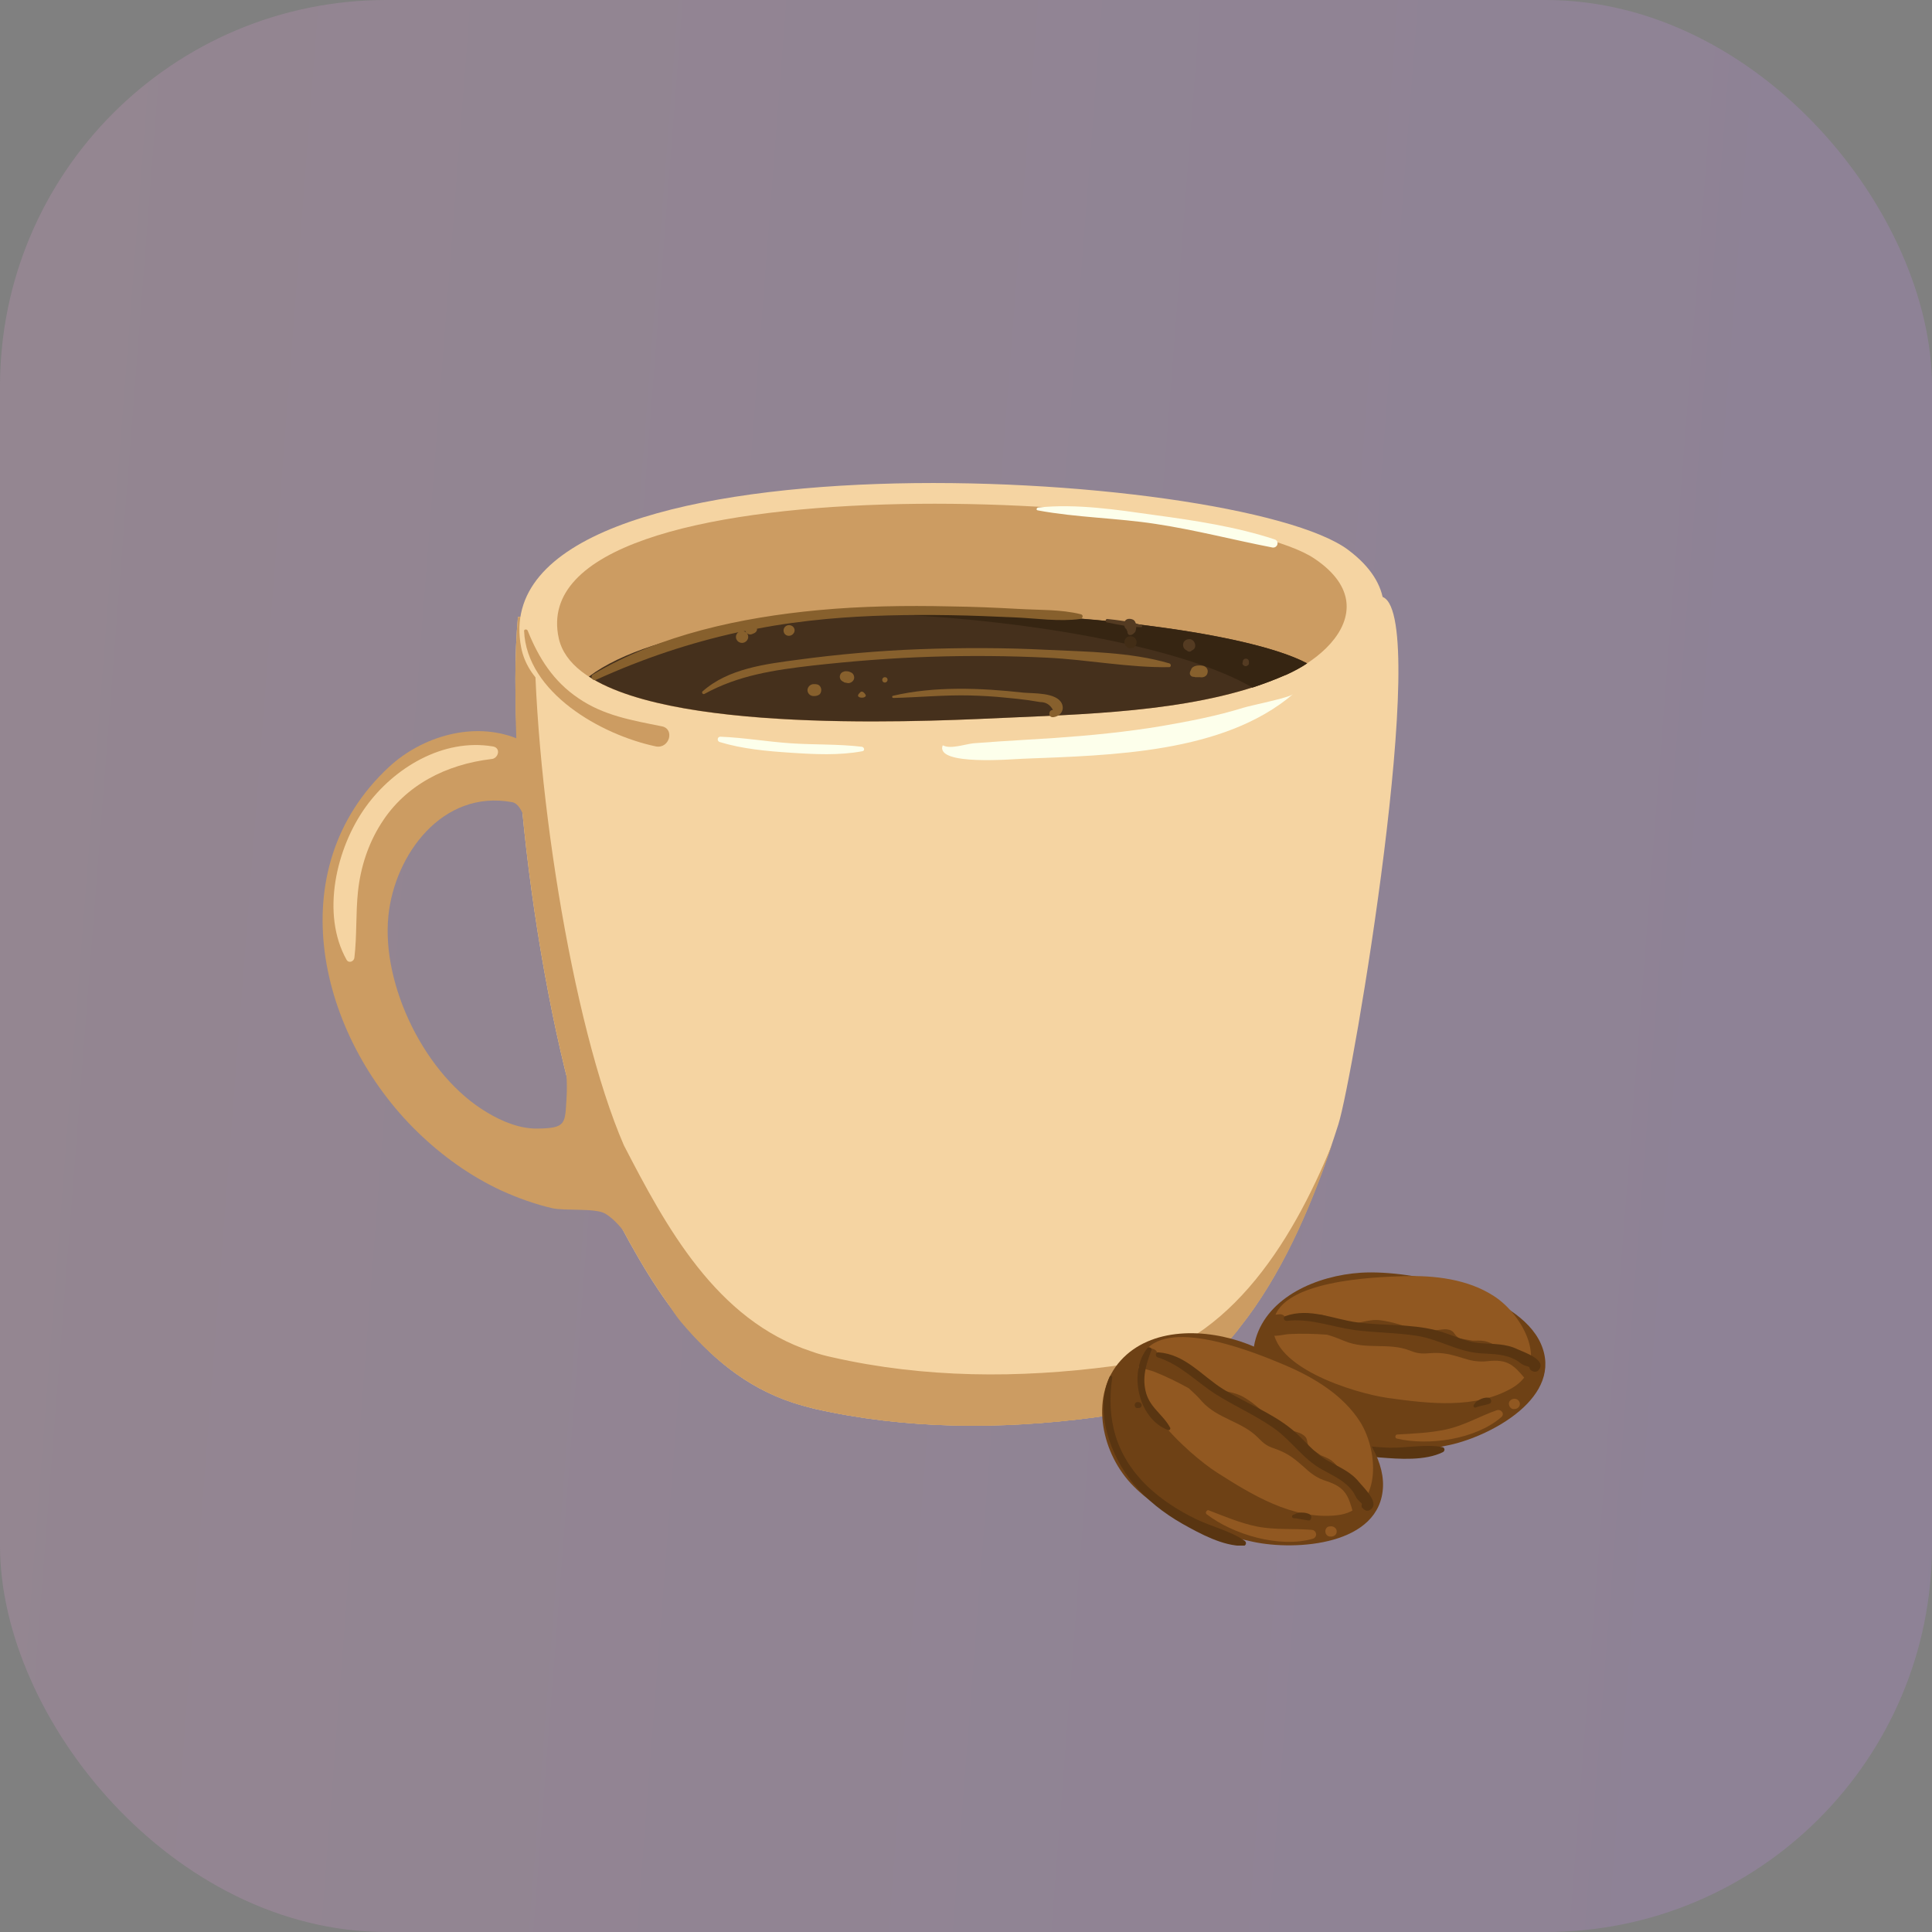 <svg width="60" height="60" viewBox="0 0 60 60" fill="none" xmlns="http://www.w3.org/2000/svg">
<rect x="0" y="0" width="60" height="60" fill="#808080" stroke="none"/>
<rect opacity="0.2" width="60" height="60" rx="12" fill="url(#paint0_linear_430_722)"/>
<g clip-path="url(#clip0_430_722)">
<path d="M25.279 43.748C28.125 44.393 31.062 44.403 33.959 44.022C38.274 43.455 40.406 38.558 41.563 34.921C42.016 33.514 44.429 19.252 42.961 18.549C41.754 17.972 38.726 19.086 37.399 19.194C35.276 19.37 33.134 19.389 31.002 19.34C25.993 19.242 21.034 18.558 16.085 19.164C15.663 23.71 16.971 32.976 18.801 37.16C20.088 39.672 21.668 42.595 24.625 43.562C24.836 43.631 25.057 43.69 25.279 43.748Z" fill="#F5D4A2"/>
<path d="M34.542 42.428C31.645 42.81 28.708 42.8 25.862 42.155C25.631 42.106 25.409 42.047 25.198 41.969C22.241 41.001 20.672 38.078 19.374 35.566C17.745 31.813 16.528 23.964 16.598 19.105C16.427 19.125 16.256 19.145 16.085 19.164C15.663 23.709 16.971 32.976 18.801 37.16C20.088 39.672 21.668 42.594 24.625 43.562C24.836 43.631 25.057 43.689 25.289 43.748C28.135 44.393 31.072 44.403 33.969 44.022C38.053 43.484 40.185 39.066 41.382 35.508C40.094 38.675 38.032 41.969 34.542 42.428Z" fill="#CC9C62"/>
<path d="M35.065 42.761C32.008 43.152 28.92 43.152 25.922 42.478C25.681 42.429 25.45 42.36 25.228 42.292C19.435 40.425 18.037 33.26 17.111 28.245C16.558 25.254 16.226 22.214 16.136 19.174C16.025 20.425 15.985 21.677 16.035 22.928C14.707 22.4 13.118 22.859 12.082 23.817C8.632 27.014 9.91 32.185 12.967 35.156C13.732 35.899 14.617 36.535 15.592 36.984C16.095 37.209 16.608 37.395 17.151 37.522C17.544 37.61 18.489 37.512 18.791 37.688C19.676 38.206 20.441 40.21 21.145 41.05C22.07 42.155 23.227 43.103 24.635 43.563C24.846 43.631 25.067 43.69 25.299 43.748C28.145 44.394 31.082 44.403 33.979 44.022C35.86 43.778 37.328 42.703 38.475 41.275C37.499 42.047 36.373 42.595 35.065 42.761ZM17.604 33.71C17.604 33.846 17.604 33.974 17.594 34.11C17.544 34.892 17.594 35.039 16.689 35.049C16.146 35.059 15.582 34.824 15.13 34.55C13.209 33.416 11.841 30.601 12.062 28.441C12.253 26.554 13.732 24.511 15.904 24.912C16.598 25.039 16.578 27.972 16.649 28.48C16.88 30.112 17.584 32.028 17.604 33.71Z" fill="#CC9C62"/>
<path d="M42.971 18.734C42.911 18.177 42.579 17.61 41.875 17.082C38.435 14.492 14.838 13.192 16.186 20.112C16.96 24.042 28.94 23.26 31.605 23.123C34.542 22.976 38.213 22.849 40.899 21.51C40.899 21.51 40.899 21.51 40.909 21.51C42.126 20.894 43.092 19.839 42.971 18.734Z" fill="#F5D4A2"/>
<path d="M41.814 18.695C41.764 18.245 41.462 17.776 40.818 17.346C37.67 15.234 16.115 14.159 17.352 19.819C18.057 23.035 29 22.39 31.434 22.282C34.12 22.165 37.469 22.057 39.923 20.962C39.923 20.962 39.923 20.962 39.933 20.962C41.03 20.464 41.915 19.604 41.814 18.695Z" fill="#CC9C62"/>
<path d="M18.288 21.012C21.135 22.849 29.362 22.371 31.424 22.283C34.11 22.165 37.459 22.058 39.913 20.963C39.913 20.963 39.913 20.963 39.923 20.963C40.155 20.855 40.386 20.738 40.587 20.601C37.389 18.891 22.311 17.982 18.288 21.012Z" fill="#45301C"/>
<path d="M27.371 19.057C32.279 19.262 36.886 20.171 38.897 21.354C39.249 21.236 39.591 21.109 39.923 20.963C39.923 20.963 39.923 20.963 39.933 20.963C40.165 20.855 40.396 20.738 40.597 20.601C38.716 19.604 32.782 18.881 27.371 19.057Z" fill="#362512"/>
<path d="M40.154 21.559C40.014 21.676 38.867 21.901 38.616 21.979C37.801 22.233 36.936 22.4 36.091 22.546C34.985 22.732 33.868 22.84 32.762 22.918C32.188 22.957 31.615 22.986 31.042 23.025C30.77 23.045 30.499 23.064 30.227 23.084C29.965 23.113 29.523 23.27 29.292 23.152C29.282 23.152 29.271 23.152 29.271 23.162C29.07 23.788 31.464 23.573 31.776 23.563C34.512 23.455 37.992 23.397 40.154 21.559Z" fill="#FDFFEB"/>
<path d="M26.767 23.192C26.043 23.104 25.289 23.133 24.564 23.084C23.83 23.035 23.106 22.908 22.372 22.879C22.271 22.879 22.261 23.016 22.352 23.045C23.056 23.26 23.83 23.329 24.564 23.377C25.299 23.426 26.063 23.465 26.787 23.329C26.868 23.309 26.838 23.201 26.767 23.192Z" fill="#FDFFEB"/>
<path d="M33.566 19.076C32.943 18.92 32.259 18.949 31.625 18.91C30.921 18.871 30.217 18.841 29.503 18.832C28.135 18.802 26.767 18.822 25.409 18.949C23.015 19.174 20.491 19.712 18.419 20.943C18.308 21.012 18.409 21.168 18.519 21.109C19.958 20.454 21.416 19.966 22.935 19.633C22.885 19.663 22.855 19.721 22.855 19.78C22.855 19.878 22.935 19.966 23.046 19.966C23.146 19.966 23.237 19.878 23.237 19.78C23.237 19.692 23.176 19.623 23.096 19.604C23.116 19.604 23.136 19.594 23.146 19.594C23.176 19.672 23.267 19.731 23.357 19.692C23.398 19.672 23.438 19.663 23.468 19.633C23.498 19.604 23.518 19.565 23.508 19.526C24.212 19.389 24.937 19.291 25.671 19.223C26.948 19.105 28.226 19.086 29.503 19.105C30.177 19.115 30.851 19.145 31.525 19.174C32.189 19.203 32.883 19.311 33.546 19.223C33.627 19.213 33.657 19.096 33.566 19.076Z" fill="#87602D"/>
<path d="M35.447 19.409C35.105 19.301 34.743 19.262 34.391 19.223C34.331 19.213 34.311 19.32 34.381 19.33C34.733 19.399 35.085 19.477 35.447 19.477C35.478 19.477 35.478 19.418 35.447 19.409Z" fill="#543B22"/>
<path d="M36.312 20.601C35.116 20.249 33.748 20.24 32.52 20.181C31.193 20.113 29.865 20.113 28.538 20.162C27.29 20.21 26.053 20.318 24.816 20.484C23.78 20.621 22.623 20.758 21.819 21.471C21.778 21.51 21.829 21.579 21.879 21.549C22.925 20.973 24.041 20.807 25.228 20.67C26.455 20.533 27.683 20.435 28.92 20.396C30.117 20.357 31.324 20.367 32.52 20.425C33.768 20.484 35.045 20.738 36.302 20.719C36.373 20.728 36.383 20.621 36.312 20.601Z" fill="#87602D"/>
<path d="M32.973 21.843C32.802 21.5 32.098 21.54 31.776 21.51C30.468 21.364 29.02 21.305 27.733 21.608C27.692 21.618 27.703 21.676 27.743 21.676C28.537 21.657 29.332 21.579 30.127 21.598C30.499 21.608 30.861 21.628 31.233 21.667C31.464 21.686 31.706 21.715 31.937 21.745C32.058 21.764 32.178 21.784 32.299 21.803C32.48 21.803 32.611 21.882 32.701 22.048C32.55 22.048 32.55 22.282 32.701 22.273C32.923 22.253 33.074 22.058 32.973 21.843Z" fill="#87602D"/>
<path d="M37.368 20.679C37.238 20.65 37.026 20.66 36.986 20.806C36.956 20.855 36.936 20.914 36.966 20.963C36.996 21.012 37.036 21.021 37.087 21.021C37.107 21.031 37.127 21.031 37.157 21.031C37.177 21.031 37.197 21.031 37.208 21.031C37.218 21.031 37.238 21.031 37.248 21.031H37.258C37.258 21.031 37.258 21.031 37.268 21.031C37.368 21.051 37.479 21.002 37.499 20.904C37.529 20.806 37.479 20.709 37.368 20.679Z" fill="#87602D"/>
<path d="M35.276 19.409C35.276 19.399 35.276 19.399 35.276 19.399C35.276 19.34 35.246 19.272 35.186 19.243C35.095 19.203 34.965 19.203 34.924 19.311C34.894 19.399 34.914 19.487 34.985 19.546C34.985 19.546 34.985 19.546 34.985 19.555C34.985 19.555 34.995 19.565 34.995 19.575C34.995 19.585 35.005 19.595 35.005 19.595C35.005 19.595 35.015 19.614 35.015 19.624C35.015 19.643 35.015 19.653 35.025 19.673C35.035 19.702 35.055 19.722 35.095 19.722C35.125 19.722 35.166 19.712 35.196 19.683C35.196 19.683 35.226 19.653 35.206 19.673C35.236 19.643 35.256 19.634 35.266 19.595C35.276 19.565 35.286 19.526 35.286 19.487C35.286 19.448 35.276 19.428 35.276 19.409Z" fill="#543B22"/>
<path d="M35.297 19.917C35.286 19.839 35.216 19.77 35.136 19.761C35.065 19.751 34.985 19.78 34.944 19.849C34.904 19.917 34.914 20.015 34.975 20.073C34.975 20.073 34.975 20.073 34.985 20.083C35.045 20.142 35.115 20.142 35.196 20.113H35.206C35.276 20.064 35.307 19.985 35.297 19.917Z" fill="#422D16"/>
<path d="M36.926 19.849C36.856 19.849 36.795 19.888 36.765 19.936C36.725 20.005 36.735 20.103 36.795 20.161C36.815 20.181 36.836 20.191 36.856 20.2C36.856 20.2 36.856 20.2 36.866 20.21C36.916 20.249 36.956 20.249 37.007 20.21C37.007 20.21 37.007 20.21 37.017 20.2C37.037 20.191 37.057 20.171 37.077 20.161C37.178 20.054 37.087 19.839 36.926 19.849Z" fill="#543B22"/>
<path d="M38.787 20.543C38.777 20.425 38.606 20.425 38.596 20.543C38.596 20.562 38.596 20.572 38.586 20.591C38.575 20.64 38.636 20.689 38.686 20.689C38.736 20.689 38.797 20.64 38.787 20.591C38.787 20.572 38.787 20.552 38.787 20.543Z" fill="#543B22"/>
<path d="M24.574 19.428C24.464 19.379 24.333 19.457 24.333 19.584V19.594V19.584C24.333 19.613 24.343 19.633 24.353 19.662C24.413 19.77 24.564 19.77 24.635 19.682C24.715 19.594 24.675 19.467 24.574 19.428Z" fill="#87602D"/>
<path d="M25.46 21.305C25.409 21.246 25.339 21.246 25.268 21.246C25.168 21.246 25.077 21.334 25.077 21.432C25.077 21.53 25.158 21.617 25.268 21.617C25.339 21.617 25.399 21.608 25.46 21.559C25.52 21.481 25.52 21.373 25.46 21.305Z" fill="#87602D"/>
<path d="M26.435 20.885C26.395 20.865 26.345 20.846 26.294 20.846C26.284 20.846 26.274 20.846 26.264 20.846C26.234 20.846 26.234 20.846 26.264 20.846C26.244 20.846 26.234 20.846 26.214 20.855C26.194 20.865 26.174 20.865 26.164 20.875C26.103 20.904 26.073 20.983 26.083 21.041C26.093 21.11 26.144 21.159 26.204 21.178C26.224 21.188 26.224 21.188 26.194 21.178C26.214 21.188 26.224 21.198 26.244 21.198C26.264 21.198 26.274 21.207 26.294 21.207C26.385 21.237 26.485 21.178 26.516 21.1C26.546 21.031 26.516 20.924 26.435 20.885Z" fill="#87602D"/>
<path d="M26.838 21.52C26.828 21.51 26.828 21.51 26.817 21.5C26.787 21.471 26.737 21.471 26.717 21.5C26.707 21.51 26.707 21.51 26.697 21.52C26.657 21.559 26.646 21.588 26.646 21.608C26.657 21.647 26.707 21.667 26.767 21.667C26.828 21.667 26.878 21.647 26.888 21.608C26.888 21.588 26.878 21.559 26.838 21.52Z" fill="#87602D"/>
<path d="M27.481 21.031C27.371 21.031 27.371 21.197 27.481 21.197C27.592 21.188 27.592 21.031 27.481 21.031Z" fill="#87602D"/>
<path d="M39.581 16.75C38.395 16.359 37.097 16.163 35.87 15.997C34.693 15.831 33.426 15.635 32.239 15.762C32.189 15.772 32.169 15.841 32.229 15.85C33.436 16.075 34.683 16.085 35.89 16.271C37.117 16.456 38.304 16.769 39.521 17.004C39.682 17.023 39.742 16.799 39.581 16.75Z" fill="#FDFFEB"/>
<path d="M15.311 23.182C13.752 22.918 12.223 23.857 11.358 25.059C10.443 26.329 9.96 28.382 10.764 29.809C10.835 29.927 10.996 29.858 11.006 29.741C11.086 29.067 11.046 28.372 11.117 27.688C11.197 26.945 11.428 26.212 11.841 25.567C12.595 24.375 13.862 23.739 15.26 23.573C15.472 23.563 15.572 23.231 15.311 23.182Z" fill="#F5D4A2"/>
<path d="M20.551 22.556C19.626 22.37 18.751 22.224 17.966 21.686C17.182 21.158 16.729 20.435 16.387 19.584C16.367 19.535 16.276 19.535 16.276 19.594C16.357 21.51 18.66 22.82 20.37 23.181C20.793 23.26 20.963 22.634 20.551 22.556Z" fill="#CC9C62"/>
<path d="M42.268 39.525C40.89 39.613 39.381 40.278 38.999 41.568C38.616 42.878 39.612 44.276 40.91 44.803C42.197 45.331 43.676 45.165 45.034 44.872C46.321 44.588 48.584 43.376 47.85 41.724C47.136 40.131 43.857 39.427 42.268 39.525Z" fill="#6E4115"/>
<path d="M43.112 43.416C44.369 43.591 45.818 43.767 46.964 43.103C48.151 42.409 47.306 40.835 46.391 40.248C45.576 39.721 44.55 39.603 43.575 39.633C42.639 39.662 39.813 39.769 39.561 40.991C39.249 42.428 42.106 43.279 43.112 43.416Z" fill="#915821"/>
<path d="M47.678 42.242C47.537 42.144 47.376 42.086 47.215 42.027C47.165 42.008 47.125 41.988 47.075 41.968C46.934 41.89 46.783 41.841 46.622 41.831C46.572 41.822 46.532 41.812 46.481 41.792C46.34 41.734 46.25 41.675 46.089 41.646C45.978 41.626 45.858 41.636 45.737 41.636C45.606 41.617 45.475 41.587 45.335 41.568C45.315 41.558 45.304 41.558 45.284 41.538C45.133 41.431 45.174 41.313 44.932 41.284C44.862 41.274 44.731 41.294 44.661 41.304C44.399 41.343 44.228 41.353 43.967 41.284C43.594 41.177 43.252 41.05 42.86 41.001C42.468 40.952 42.096 41.167 41.734 41.108C41.402 41.059 41.281 40.825 40.939 40.825C40.607 40.815 40.255 40.864 39.913 40.913C39.883 40.854 39.833 40.815 39.742 40.815L39.551 40.834C39.471 40.844 39.43 40.893 39.42 40.952C39.239 41.079 39.119 41.284 39.4 41.441C39.571 41.538 39.853 41.441 40.034 41.431C40.426 41.411 40.818 41.421 41.211 41.45C41.392 41.499 41.563 41.568 41.754 41.646C42.428 41.929 43.112 41.685 43.776 41.939C43.997 42.027 44.128 42.047 44.369 42.027C44.822 41.988 45.063 42.066 45.486 42.193C45.727 42.271 45.958 42.301 46.21 42.271C46.823 42.203 47.014 42.398 47.366 42.819C47.467 42.936 47.688 42.877 47.698 42.711C47.708 42.604 47.688 42.506 47.658 42.428C47.749 42.408 47.769 42.301 47.678 42.242Z" fill="#6E4115"/>
<path d="M46.22 43.406C46.129 43.396 46.029 43.425 45.958 43.464C45.928 43.484 45.888 43.504 45.858 43.523C45.817 43.552 45.807 43.582 45.777 43.621C45.737 43.66 45.777 43.738 45.837 43.709C45.898 43.679 45.978 43.67 46.039 43.65C46.109 43.63 46.19 43.621 46.26 43.591C46.35 43.562 46.31 43.406 46.22 43.406Z" fill="#593511"/>
<path d="M47.125 41.901C46.763 41.725 46.381 41.744 45.988 41.715C45.486 41.676 45.073 41.431 44.6 41.314C43.806 41.109 42.981 41.177 42.166 41.07C41.402 40.972 40.678 40.6 39.913 40.874C39.833 40.904 39.873 41.031 39.964 41.021C40.678 40.933 41.362 41.206 42.056 41.304C42.709 41.392 43.373 41.383 44.037 41.49C44.711 41.607 45.284 41.979 45.968 42.028C46.371 42.057 46.733 42.037 47.105 42.252C47.185 42.301 47.266 42.38 47.356 42.409C47.437 42.428 47.477 42.448 47.497 42.458C47.497 42.507 47.527 42.556 47.578 42.575C47.598 42.585 47.608 42.585 47.628 42.595C47.668 42.604 47.728 42.604 47.769 42.565C48.081 42.243 47.336 41.998 47.125 41.901Z" fill="#593511"/>
<path d="M46.481 43.797C45.948 43.983 45.485 44.266 44.912 44.393C44.409 44.501 43.906 44.52 43.393 44.55C43.323 44.55 43.313 44.667 43.383 44.677C44.379 44.911 45.837 44.696 46.622 44.012C46.743 43.914 46.622 43.748 46.481 43.797Z" fill="#915821"/>
<path d="M46.924 43.474L46.914 43.484C46.793 43.572 46.894 43.797 47.045 43.757C47.055 43.757 47.055 43.757 47.065 43.757C47.165 43.738 47.236 43.63 47.185 43.533C47.135 43.435 47.014 43.415 46.924 43.474Z" fill="#915821"/>
<path d="M44.791 44.941C44.268 44.843 43.695 44.97 43.152 44.96C42.559 44.941 41.965 44.862 41.402 44.677C40.124 44.246 39.38 43.367 38.988 42.145C38.978 42.106 38.897 42.096 38.907 42.145C38.948 43.289 39.974 44.305 40.969 44.784C41.553 45.058 42.196 45.214 42.85 45.263C43.464 45.312 44.258 45.371 44.812 45.097C44.892 45.048 44.862 44.95 44.791 44.941Z" fill="#593511"/>
<path d="M38.757 41.744C37.439 41.236 35.739 41.216 34.804 42.252C33.858 43.298 34.16 45.029 35.116 46.065C36.081 47.101 37.52 47.58 38.918 47.883C40.235 48.166 42.891 48 42.951 46.153C43.001 44.383 40.275 42.331 38.757 41.744Z" fill="#6E4115"/>
<path d="M37.781 45.722C38.867 46.416 40.135 47.198 41.493 47.061C42.911 46.925 42.83 45.106 42.247 44.168C41.724 43.337 40.829 42.79 39.913 42.399C39.038 42.027 36.363 40.923 35.568 41.949C34.643 43.151 36.916 45.165 37.781 45.722Z" fill="#915821"/>
<path d="M42.559 46.573C42.478 46.416 42.357 46.299 42.217 46.182C42.186 46.143 42.146 46.104 42.106 46.065C42.015 45.938 41.895 45.83 41.744 45.742C41.704 45.713 41.663 45.683 41.633 45.654C41.533 45.537 41.472 45.449 41.342 45.351C41.241 45.282 41.13 45.243 41.02 45.195C40.909 45.116 40.788 45.038 40.678 44.96C40.668 44.95 40.657 44.931 40.648 44.921C40.557 44.755 40.648 44.667 40.436 44.54C40.376 44.501 40.245 44.462 40.175 44.442C39.913 44.364 39.752 44.305 39.541 44.129C39.239 43.865 38.988 43.601 38.636 43.396C38.294 43.191 37.851 43.22 37.539 43.015C37.248 42.829 37.248 42.565 36.936 42.409C36.624 42.262 36.282 42.155 35.94 42.057C35.94 41.988 35.91 41.93 35.83 41.9L35.648 41.832C35.568 41.803 35.518 41.832 35.477 41.881C35.246 41.92 35.055 42.067 35.236 42.331C35.347 42.497 35.648 42.526 35.83 42.594C36.202 42.741 36.564 42.917 36.916 43.112C37.057 43.24 37.197 43.367 37.328 43.523C37.821 44.071 38.575 44.139 39.078 44.657C39.249 44.833 39.35 44.911 39.591 44.989C40.034 45.146 40.225 45.322 40.557 45.615C40.748 45.791 40.939 45.918 41.191 45.996C41.794 46.192 41.875 46.456 42.026 46.993C42.066 47.15 42.297 47.179 42.388 47.042C42.438 46.944 42.468 46.846 42.478 46.758C42.538 46.749 42.609 46.671 42.559 46.573Z" fill="#6E4115"/>
<path d="M40.678 47.032C40.597 46.983 40.497 46.974 40.406 46.974C40.366 46.974 40.326 46.983 40.286 46.993C40.235 47.003 40.215 47.032 40.165 47.042C40.105 47.062 40.115 47.15 40.185 47.15C40.245 47.15 40.326 47.169 40.396 47.179C40.477 47.189 40.547 47.208 40.628 47.218C40.728 47.238 40.758 47.081 40.678 47.032Z" fill="#593511"/>
<path d="M42.197 46.016C41.945 45.703 41.573 45.556 41.231 45.361C40.778 45.106 40.517 44.715 40.124 44.393C39.481 43.865 38.676 43.572 37.972 43.132C37.308 42.712 36.805 42.057 35.97 41.998C35.88 41.988 35.87 42.125 35.95 42.154C36.654 42.37 37.167 42.927 37.771 43.308C38.344 43.67 38.968 43.943 39.521 44.325C40.094 44.715 40.456 45.312 41.07 45.644C41.432 45.849 41.774 45.986 42.026 46.338C42.076 46.416 42.116 46.524 42.186 46.592C42.247 46.651 42.277 46.68 42.297 46.7C42.277 46.749 42.277 46.807 42.317 46.837C42.327 46.846 42.337 46.856 42.357 46.876C42.388 46.905 42.448 46.925 42.498 46.915C42.931 46.739 42.347 46.201 42.197 46.016Z" fill="#593511"/>
<path d="M40.738 47.511C40.155 47.463 39.602 47.521 39.018 47.404C38.505 47.296 38.022 47.091 37.54 46.905C37.479 46.876 37.419 46.984 37.469 47.023C38.294 47.658 39.742 48.088 40.778 47.785C40.929 47.727 40.889 47.521 40.738 47.511Z" fill="#915821"/>
<path d="M41.301 47.404C41.291 47.404 41.291 47.404 41.281 47.404C41.12 47.433 41.12 47.677 41.281 47.717C41.291 47.717 41.291 47.717 41.301 47.717C41.412 47.736 41.513 47.668 41.513 47.56C41.513 47.453 41.402 47.384 41.301 47.404Z" fill="#915821"/>
<path d="M38.656 47.853C38.214 47.541 37.62 47.413 37.127 47.169C36.584 46.905 36.071 46.573 35.639 46.162C34.653 45.214 34.351 44.08 34.542 42.78C34.552 42.741 34.482 42.702 34.462 42.751C33.979 43.826 34.482 45.214 35.196 46.074C35.618 46.583 36.142 46.993 36.725 47.325C37.268 47.629 37.982 48.02 38.626 48.01C38.706 47.99 38.716 47.892 38.656 47.853Z" fill="#593511"/>
<path d="M36.343 44.344C36.132 43.944 35.739 43.738 35.598 43.279C35.458 42.8 35.588 42.38 35.759 41.93C35.779 41.871 35.689 41.813 35.639 41.861C35.035 42.595 35.337 44.071 36.282 44.413C36.333 44.422 36.353 44.374 36.343 44.344Z" fill="#593511"/>
<path d="M35.357 43.543C35.347 43.543 35.347 43.543 35.337 43.543C35.206 43.533 35.206 43.748 35.337 43.728C35.347 43.728 35.347 43.728 35.357 43.728C35.488 43.728 35.488 43.562 35.357 43.543Z" fill="#593511"/>
</g>
<defs>
<linearGradient id="paint0_linear_430_722" x1="60" y1="60" x2="-19.968" y2="53.812" gradientUnits="userSpaceOnUse">
<stop stop-color="#C58BF2"/>
<stop offset="1" stop-color="#EEA4CE"/>
</linearGradient>
<clipPath id="clip0_430_722">
<rect width="38" height="33" fill="white" transform="translate(10 15)"/>
</clipPath>
</defs>
</svg>
